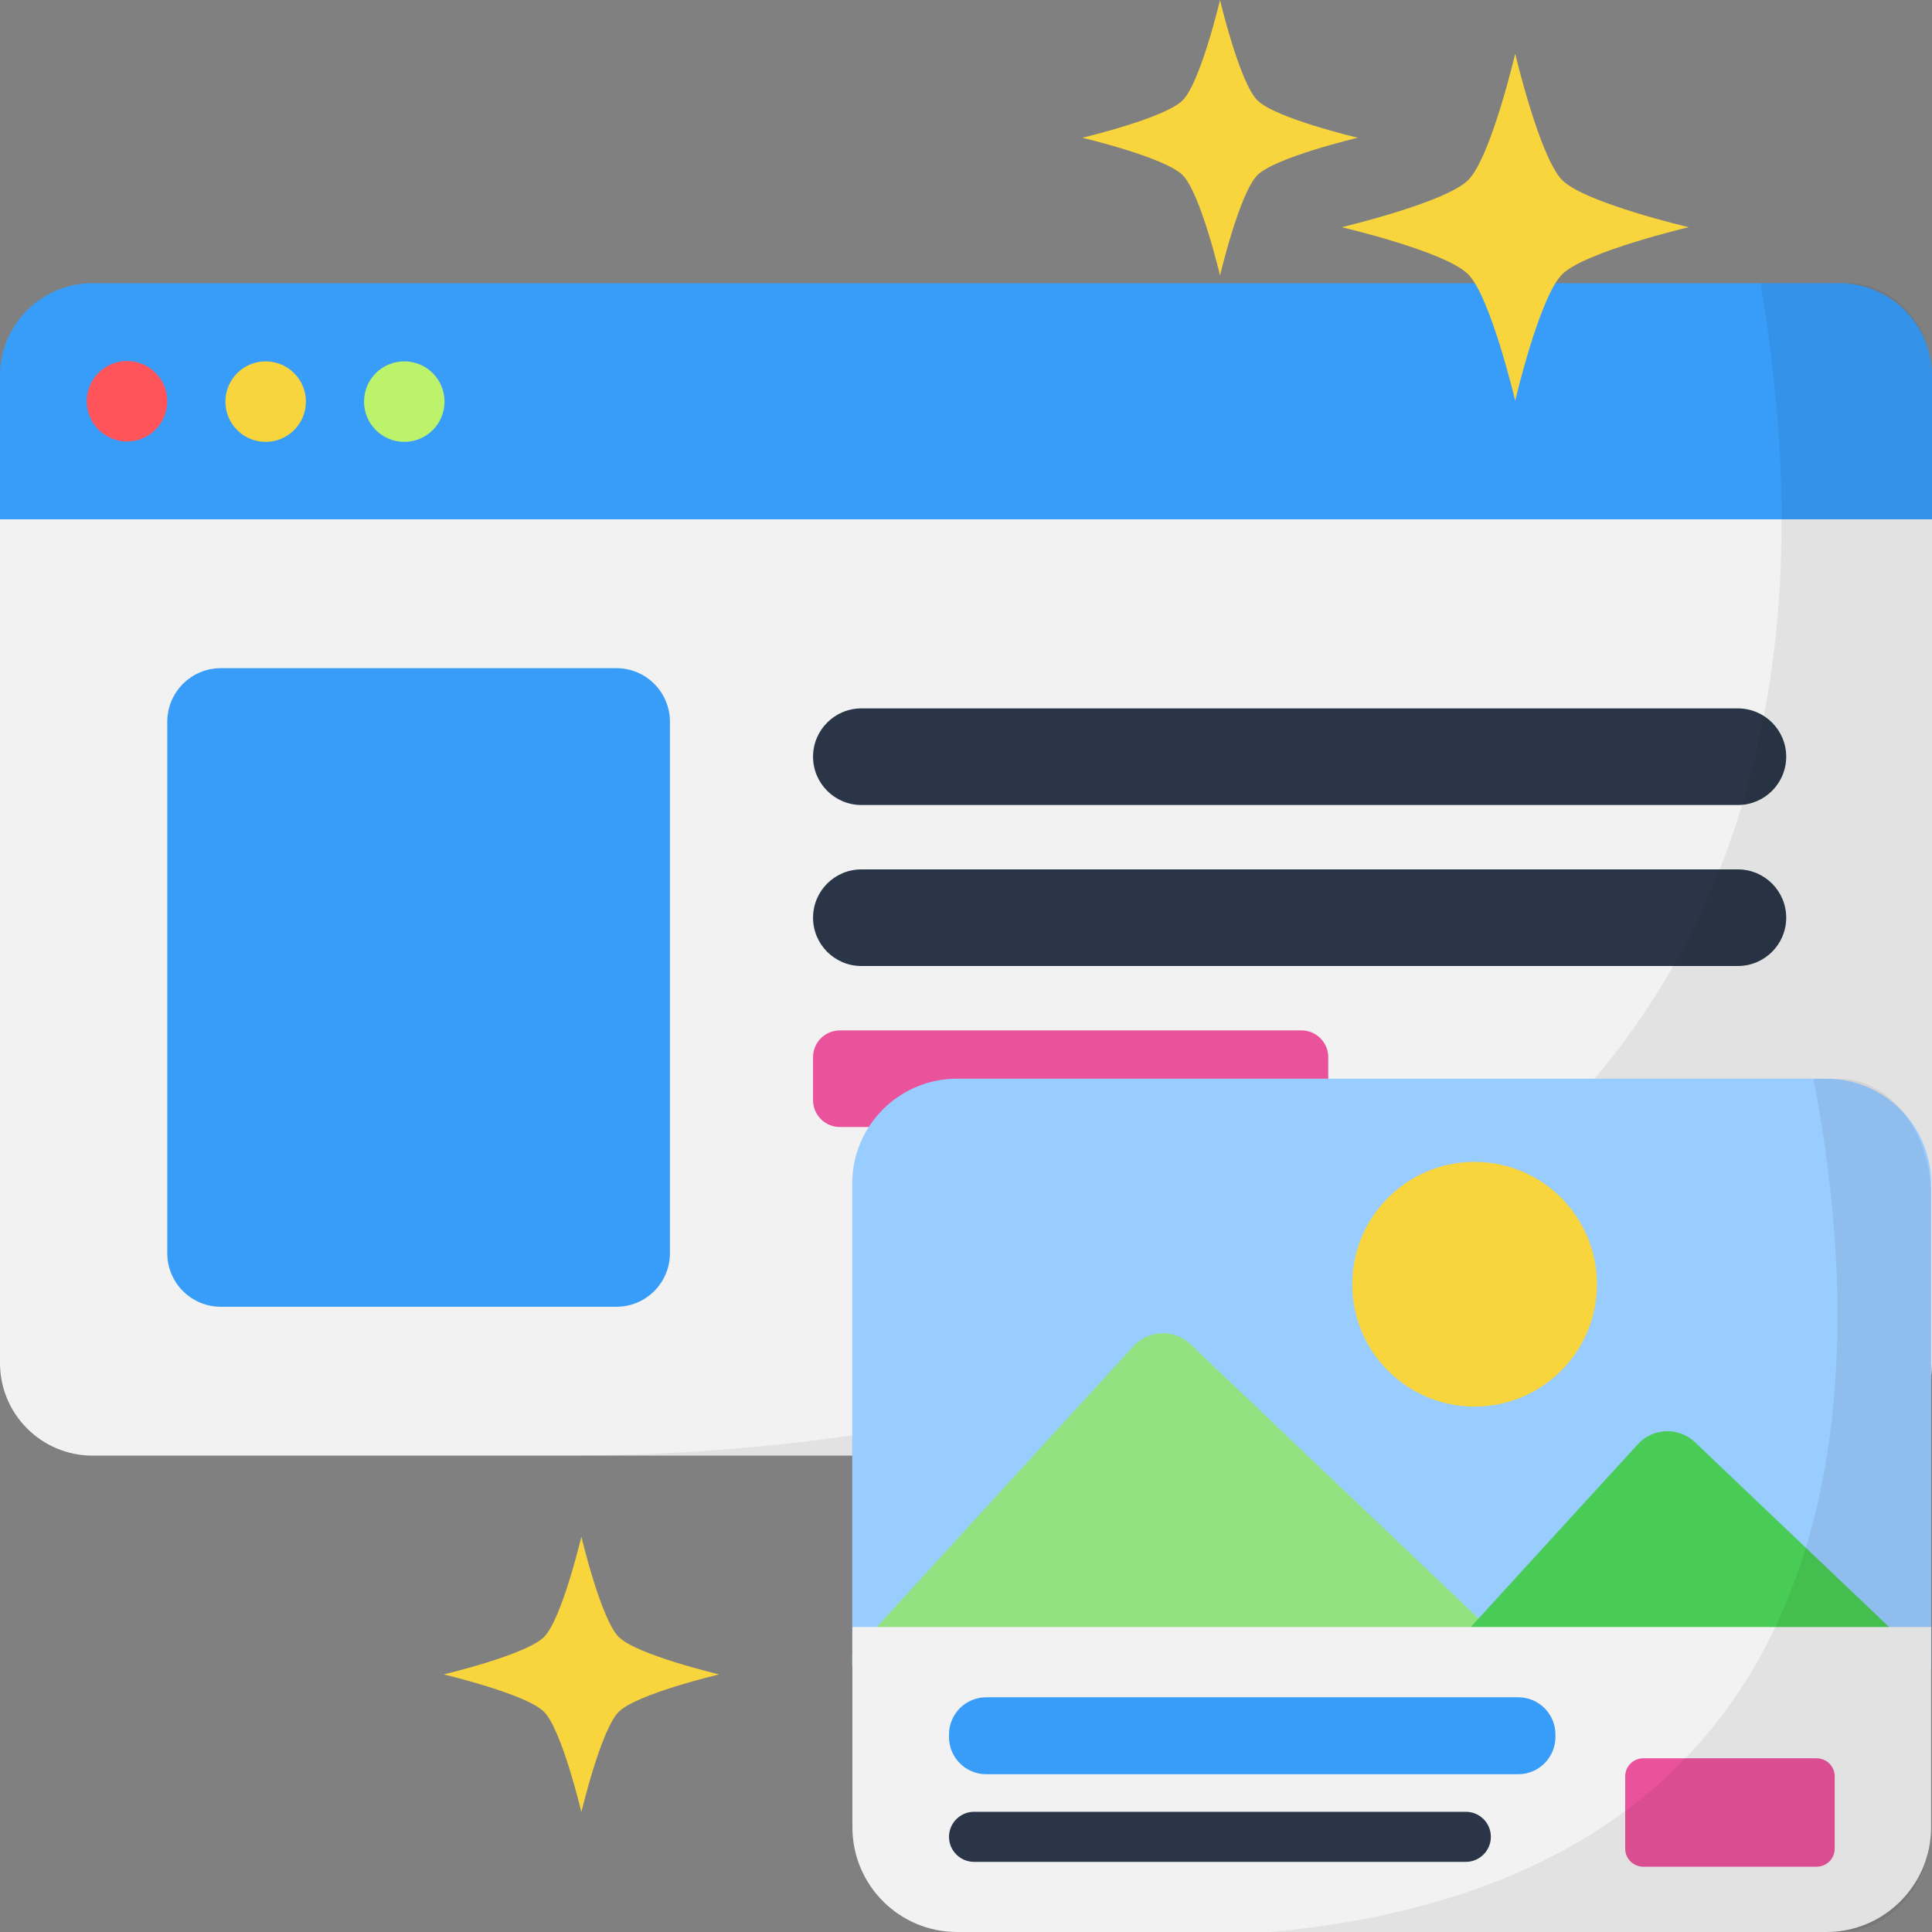 <svg xmlns="http://www.w3.org/2000/svg" width="130" height="130" viewBox="0 0 130 130" fill="none">
<rect x="0" y="0" width="130" height="130" fill="#808080" stroke="none"/>
<g clip-path="url(#clip0_161_1834)">
<path d="M130 25.278V34.944H0V25.278C0 21.835 2.793 19.055 6.223 19.055H123.765C127.207 19.055 130 21.847 130 25.278Z" fill="#389DF9"/>
<path d="M130 34.944V91.722C130 95.165 127.207 97.945 123.777 97.945H6.223C2.793 97.945 0 95.153 0 91.722V34.944H130Z" fill="#F2F2F2"/>
<path d="M8.546 29.707C10.042 29.707 11.255 28.495 11.255 26.999C11.255 25.503 10.042 24.291 8.546 24.291C7.051 24.291 5.838 25.503 5.838 26.999C5.838 28.495 7.051 29.707 8.546 29.707Z" fill="#FF545A"/>
<path d="M17.875 29.732C19.371 29.732 20.583 28.519 20.583 27.023C20.583 25.527 19.371 24.315 17.875 24.315C16.379 24.315 15.167 25.527 15.167 27.023C15.167 28.519 16.379 29.732 17.875 29.732Z" fill="#F9D53D"/>
<path d="M27.204 29.732C28.7 29.732 29.912 28.519 29.912 27.023C29.912 25.527 28.7 24.315 27.204 24.315C25.708 24.315 24.495 25.527 24.495 27.023C24.495 28.519 25.708 29.732 27.204 29.732Z" fill="#BDF26B"/>
<path d="M116.94 54.167H57.958C56.165 54.167 54.708 52.71 54.708 50.917C54.708 49.123 56.165 47.667 57.958 47.667H116.94C118.733 47.667 120.19 49.123 120.19 50.917C120.19 52.71 118.733 54.167 116.94 54.167Z" fill="#2A3647"/>
<path d="M116.94 65H57.958C56.165 65 54.708 63.544 54.708 61.75C54.708 59.956 56.165 58.5 57.958 58.5H116.94C118.733 58.5 120.19 59.956 120.19 61.75C120.19 63.544 118.733 65 116.94 65Z" fill="#2A3647"/>
<path d="M87.569 75.833H56.514C55.515 75.833 54.708 75.027 54.708 74.028V71.139C54.708 70.14 55.515 69.333 56.514 69.333H87.569C88.569 69.333 89.375 70.14 89.375 71.139V74.028C89.375 75.027 88.569 75.833 87.569 75.833Z" fill="#EA539B"/>
<path d="M41.468 87.93H14.866C12.868 87.93 11.255 86.318 11.255 84.319V48.569C11.255 46.571 12.868 44.958 14.866 44.958H41.468C43.466 44.958 45.079 46.571 45.079 48.569V84.319C45.079 86.318 43.466 87.93 41.468 87.93Z" fill="#389DF9"/>
<path opacity="0.07" d="M130 25.278V91.722C130 95.165 127.436 97.945 124.27 97.945H39.06C39.915 97.681 132.347 101.111 118.456 19.055H124.258C127.436 19.055 130 21.847 130 25.278Z" fill="black"/>
<path d="M129.94 79.637V112.137H57.344V79.637C57.344 75.749 60.498 72.583 64.386 72.583H122.886C126.786 72.583 129.94 75.737 129.94 79.637Z" fill="#99CCFF"/>
<path d="M102.868 112.125H57.344V111.294C63.291 104.758 72.391 94.816 76.267 90.579C77.29 89.471 79.011 89.411 80.106 90.446L99.486 108.899L102.868 112.125Z" fill="#92E281"/>
<path d="M129.892 112.125H96.549C97.524 111.066 98.499 109.982 99.486 108.911C103.735 104.253 107.9 99.703 110.211 97.175C111.234 96.067 112.956 96.007 114.051 97.043L129.892 112.125Z" fill="#48CC55"/>
<path d="M99.221 94.647C103.768 94.647 107.455 90.961 107.455 86.414C107.455 81.867 103.768 78.18 99.221 78.18C94.674 78.18 90.988 81.867 90.988 86.414C90.988 90.961 94.674 94.647 99.221 94.647Z" fill="#F9D53D"/>
<path d="M129.94 109.477V122.946C129.94 126.834 126.786 130 122.898 130H64.398C60.51 130 57.356 126.846 57.356 122.946V109.477H129.94Z" fill="#F2F2F2"/>
<path d="M122.236 125.606H110.572C109.898 125.606 109.356 125.065 109.356 124.391V119.528C109.356 118.854 109.898 118.312 110.572 118.312H122.236C122.91 118.312 123.452 118.854 123.452 119.528V124.391C123.452 125.065 122.91 125.606 122.236 125.606Z" fill="#EA539B"/>
<path d="M102.158 119.383H66.36C64.976 119.383 63.856 118.264 63.856 116.88V116.711C63.856 115.327 64.976 114.207 66.36 114.207H102.158C103.543 114.207 104.662 115.327 104.662 116.711V116.88C104.662 118.252 103.543 119.383 102.158 119.383Z" fill="#389DF9"/>
<path d="M98.632 121.911H65.542C64.615 121.911 63.856 122.669 63.856 123.596C63.856 124.523 64.615 125.281 65.542 125.281H98.632C99.558 125.281 100.317 124.523 100.317 123.596C100.317 122.657 99.558 121.911 98.632 121.911Z" fill="#2A3647"/>
<path opacity="0.07" d="M129.94 80.576V122.946C129.94 126.834 127.171 130 123.753 130H85.523C89.279 129.651 92.673 129.049 95.743 128.218C99.414 127.231 102.616 125.931 105.408 124.391C108.562 122.645 111.198 120.599 113.389 118.324C113.666 118.035 113.943 117.734 114.207 117.445C115.7 115.772 116.976 113.991 118.059 112.137C119.696 109.32 120.9 106.347 121.755 103.314C125.125 91.385 123.175 78.698 122.031 72.595H123.753C123.801 72.595 123.861 72.595 123.909 72.595C127.256 72.692 129.94 76.231 129.94 80.576Z" fill="black"/>
<path d="M101.954 3.611C101.954 3.611 103.603 10.593 105.119 12.121C106.636 13.65 113.63 15.287 113.63 15.287C113.63 15.287 106.648 16.936 105.119 18.453C103.591 19.969 101.954 26.963 101.954 26.963C101.954 26.963 100.305 19.982 98.788 18.453C97.271 16.924 90.278 15.287 90.278 15.287C90.278 15.287 97.259 13.638 98.788 12.121C100.317 10.605 101.954 3.611 101.954 3.611Z" fill="#F9D53D"/>
<path d="M39.12 103.398C39.12 103.398 40.432 108.947 41.636 110.151C42.84 111.355 48.389 112.667 48.389 112.667C48.389 112.667 42.84 113.979 41.636 115.182C40.432 116.386 39.12 121.935 39.12 121.935C39.12 121.935 37.808 116.386 36.605 115.182C35.401 113.979 29.852 112.667 29.852 112.667C29.852 112.667 35.401 111.355 36.605 110.151C37.808 108.947 39.12 103.398 39.12 103.398Z" fill="#F9D53D"/>
<path d="M82.093 0C82.093 0 83.405 5.549 84.608 6.753C85.812 7.956 91.361 9.269 91.361 9.269C91.361 9.269 85.812 10.581 84.608 11.784C83.405 12.988 82.093 18.537 82.093 18.537C82.093 18.537 80.781 12.988 79.577 11.784C78.373 10.581 72.824 9.269 72.824 9.269C72.824 9.269 78.373 7.956 79.577 6.753C80.781 5.549 82.093 0 82.093 0Z" fill="#F9D53D"/>
</g>
<defs>
<clipPath id="clip0_161_1834">
<rect width="130" height="130" fill="white"/>
</clipPath>
</defs>
</svg>